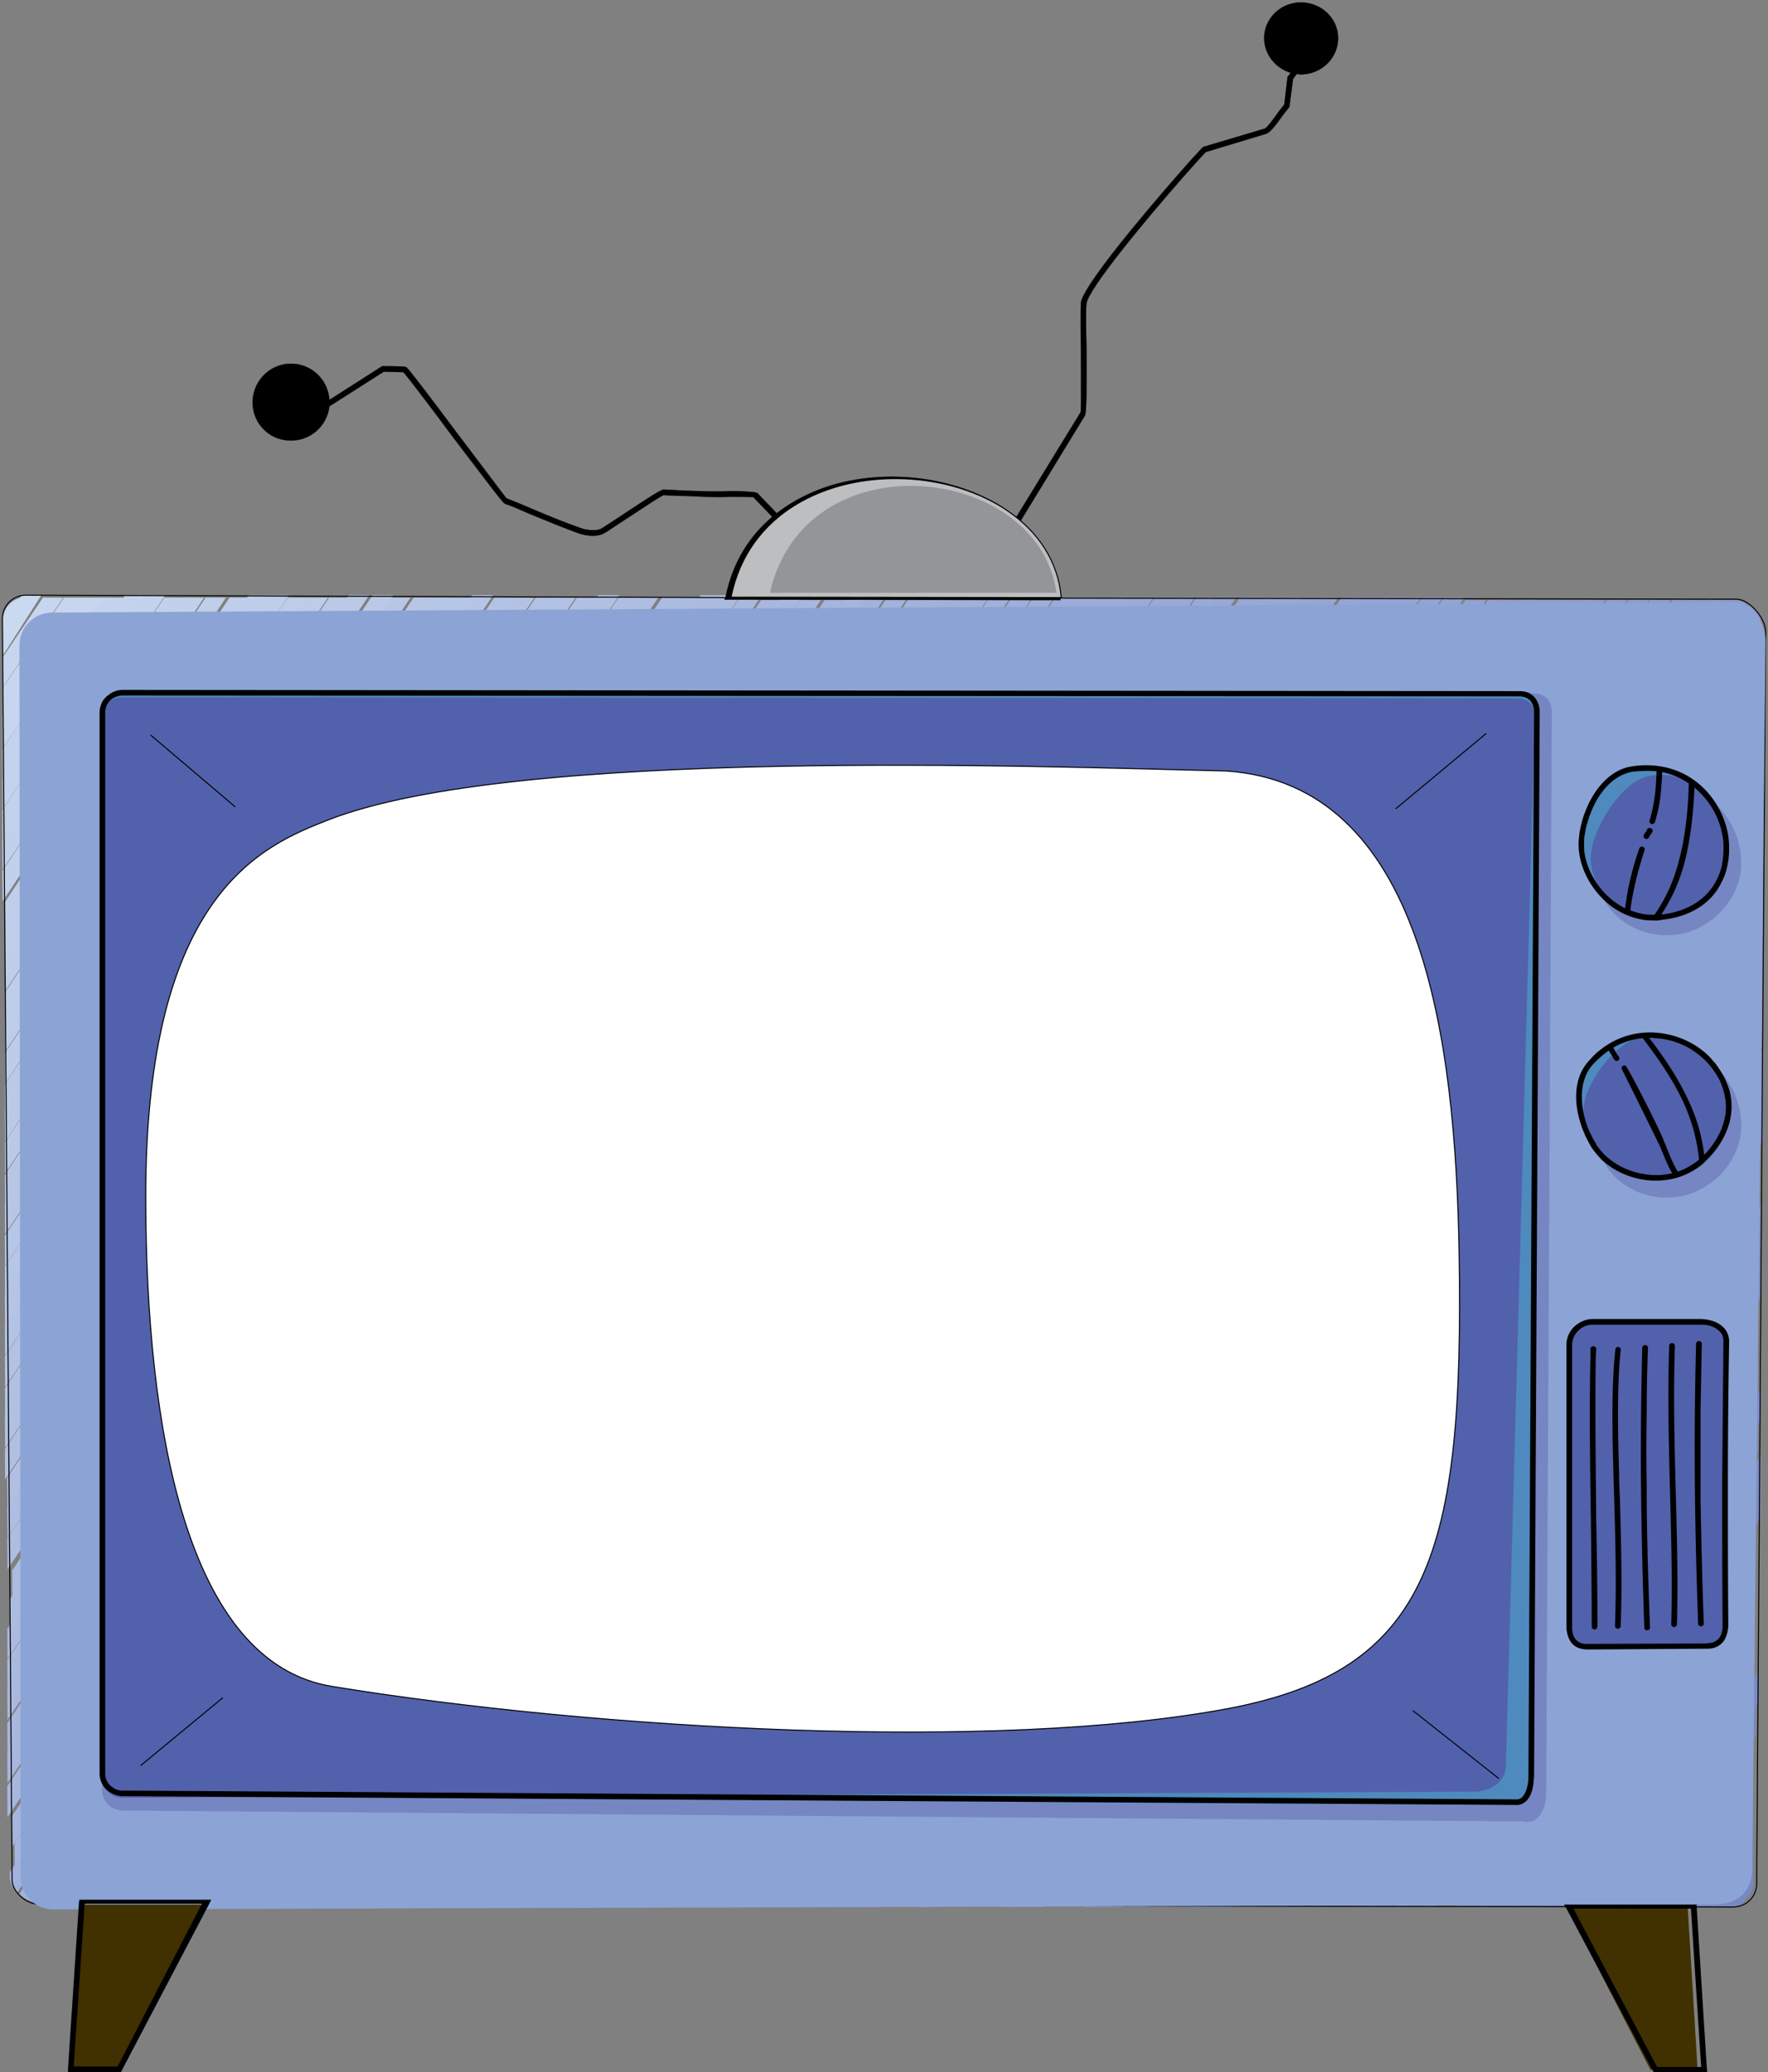 <svg width="728" height="853" xmlns="http://www.w3.org/2000/svg"><rect width="100%" height="100%" fill="#808080" stroke="none"/><g fill="none" fill-rule="evenodd"><path d="M657.745 544h45.841c5.377 0 10.414 2.826 10.414 8.3-.504 39.52-.674 79.547-.34 120.068 0 5.48-2.351 9.3-7.892 9.3l-50.04.332c-5.377 0-7.728-3.49-7.728-8.963V553.795c.005-5.31 4.374-9.795 9.745-9.795z" fill="#7686C2"/><path d="M9 246l-7.98 13-.02-2.905C1 250.86 4.494 246.65 9 246z" fill="#C9D9EF"/><path d="M1 257.436l7.864-12.35c.4-.054.799-.086 1.208-.086l6.928.021L1.087 270 1 257.436z" fill="#C9D9EF"/><path fill="#C7D6EE" d="M1 270.775L17.688 246l8.312.032L1.091 283zM1 283.332L26.325 246l8.675.027L1.098 296z"/><path fill="#C7D6EE" d="M1 295.786L34.663 246l8.337.027L1.098 308z"/><path fill="#C4D3ED" d="M1 308.31L42.475 246l8.525.032L1.097 321z"/><path fill="#C4D3ED" d="M1 320.47L51.535 245l8.465.027L1.098 333z"/><path fill="#C2D2EC" d="M1 333.336L59.534 245l8.466.033L1.097 346z"/><path fill="#C2D1EB" d="M1 345.59L67.623 246l8.377.027L1.091 358z"/><path fill="#C2D1EB" d="M1 358.528L75.652 246l8.348.027L1.096 371z"/><path fill="#BFCEEA" d="M2 371.404L84.626 246l8.374.032L2.096 384z"/><path fill="#BFCEEA" d="M2 383.525L94.526 246l8.474.027L2.092 396z"/><path fill="#BDCDEA" d="M2 395.263L102.416 245l8.584.027L2.097 408z"/><path fill="#BDCDEA" d="M2 408.615L110.691 245l8.309.033L2.097 421z"/><path fill="#BDCCE9" d="M2 420.327L118.46 246l8.54.027L2.097 433z"/><path fill="#BDCCE9" d="M2 433.582L126.699 246l8.301.032L2.097 446z"/><path fill="#BBC9E7" d="M2 446.368L135.475 246l8.525.027L2.097 459z"/><path fill="#BBC9E7" d="M2 457.53L143.616 245l8.384.027L2.091 470zM2 470.316L153.433 245l8.567.032L2.098 483z"/><path fill="#B8C6E6" d="M2 483.646L160.64 246l8.36.027L2.097 496z"/><path fill="#B8C6E6" d="M2 495.318L170.356 246l8.644.027L2.098 508z"/><path fill="#B6C6E6" d="M2 508.688L178.645 246l8.355.032L2.092 521z"/><path fill="#B6C6E6" d="M2 521.27L186.392 246l8.608.027L2.097 534z"/><path fill="#B6C4E5" d="M2 533.49L194.574 245l8.426.032L2.097 546z"/><path fill="#B3C3E5" d="M2 545.652L203.547 246l8.453.022L2.098 558z"/><path fill="#B3C2E3" d="M2 558.346L211.509 246l8.491.032L2.097 571z"/><path fill="#B1C1E3" d="M2 571.51L220.539 246l8.461.032L2.098 584z"/><path fill="#B1C1E3" d="M2 583.447L228.5 246l8.5.027L2.092 596z"/><path fill="#B1BFE2" d="M2 596.51L237.531 246l8.469.027L2.098 609z"/><path fill="#B1BFE2" d="M3 608.256L246.381 245l8.619.027L3.098 621z"/><path fill="#AEBEE2" d="M3 620.709L254.665 246l8.335.032L3.092 633z"/><path fill="#AFBDE1" d="M3 633.283L262.411 246l8.589.027L3.097 646z"/><path fill="#ACBCE1" d="M5 646.54L272.657 246l8.343.027L5.097 659z"/><path fill="#ACBCE1" d="M4 658.422L280.43 246l8.57.032L4.097 671z"/><path fill="#ACBAE0" d="M3 670.52L288.546 245l8.454.032L3.092 683z"/><path fill="#AABADF" d="M3 683.42L296.493 245l2.87.005 5.637.011L3.103 696z"/><path fill="#AAB8DE" d="M3 695.541L304.557 246l8.443.01L3.092 708z"/><path fill="#A7B7DE" d="M3 709.29L313.381 247l8.619.016L3.098 722z"/><path fill="#A7B7DE" d="M3 721.677L321.658 246l8.342.01L3.097 734zM3 735.265L329.401 247l8.599.016L3.092 748z"/><path fill="#A5B5DD" d="M5 747.52L339.572 247l8.428.016L5.103 760z"/><path fill="#A5B5DD" d="M6 758.689L348.564 246l8.436.01L6.092 771z"/><path d="M4 770.736L356.504 245l8.496.01L7.094 779c-1.848-1.843-3.078-4.2-3.078-6.637L4 770.736zM8 779.604L364.573 247l8.427.01L14.16 783c-2.252-.458-4.465-1.704-6.16-3.396zM14 783.8L374.48 246l8.52.01L22.39 784l-6.53-.005A9.92 9.92 0 0114 783.8z" fill="#A3B2DC"/><path fill="#A3B1DA" d="M22 783.984L382.536 246l8.464.016L30.464 784z"/><path fill="#A1B0DA" d="M30 783.984L390.372 246l8.628.01L38.628 784z"/><path fill="#A1B0DA" d="M38 783.99L398.648 246l8.352.016L46.352 784zM47 783.984L407.372 246l8.628.01L55.628 784z"/><path fill="#9EAED9" d="M56 783.984L416.621 246l8.379.016L64.46 784zM65 783.99L425.402 246l8.598.01L73.522 784z"/><path fill="#9CABD8" d="M74 783.984L434.531 246l8.469.016L82.458 784z"/><path fill="#9CABD8" d="M82 783.984L442.484 246l8.516.016L90.522 784z"/><path fill="#9CABD8" d="M90 783.995L450.531 246l8.469.01L98.464 784z"/><path fill="#9CABD8" d="M98 783.984L458.378 246l8.622.01L106.622 784z"/><path fill="#9AABD8" d="M106 783.984L466.642 246l8.358.016L114.358 784z"/><path fill="#9AA9D6" d="M115 783.99L475.378 246l8.622.01L123.622 784z"/><path fill="#9AA9D6" d="M123 783.984L483.536 246l8.464.016L131.464 784zM132 783.984L492.51 246l8.49.01L140.37 784z"/><path fill="#98A7D5" d="M140 783.984L500.513 246l8.487.016L148.612 784zM150 783.99L510.536 246l8.464.016L158.458 784z"/><path fill="#98A7D5" d="M158 783.984L518.478 246l8.522.01L166.516 784z"/><path fill="#98A7D5" d="M166 783.99L526.542 246l8.458.01L174.469 784z"/><path fill="#96A6D5" d="M174 783.984L534.372 246l8.628.016L182.622 784z"/><path fill="#96A5D4" d="M182 783.984L542.642 246l8.358.01L190.352 784zM192 783.99L552.372 246l8.628.016L200.628 784z"/><path fill="#93A4D4" d="M200 783.984L560.637 246l8.363.01L208.45 784z"/><path fill="#94A3D3" d="M208 783.984L568.381 246l8.619.016L216.532 784z"/><path fill="#94A3D3" d="M216 783.99L576.537 246l8.463.016L224.463 784zM225 783.99L585.489 246l8.511.01L233.516 784zM234 783.984L594.531 246l8.469.01L242.463 784z"/><path fill="#91A2D3" d="M243 784.99L603.378 247l8.622.016L251.628 785z"/><path fill="#92A0D1" d="M252 784.984L612.642 247l8.358.01L260.358 785z"/><path fill="#92A0D1" d="M260 784.99L620.372 247l8.628.016L268.622 785z"/><path fill="#8FA0D1" d="M268 784.984L628.537 247l8.463.01L276.463 785z"/><path fill="#8FA0D1" d="M276 784.984L636.494 247l8.506.016L284.381 785z"/><path fill="#909ED0" d="M284 784.984L644.529 247l8.471.016L292.596 785z"/><path fill="#909ED0" d="M292 784.99L652.537 247l8.463.01L300.463 785zM301 784.984L661.484 247l8.516.01L309.516 785z"/><path fill="#8D9ED0" d="M310 784.984L670.537 247l8.463.01L318.463 785zM319 784.99L679.372 247l8.628.016L327.622 785z"/><path fill="#8E9CCF" d="M328 784.984L688.648 247l8.352.016L336.357 785z"/><path fill="#8E9CCF" d="M336 784.99L696.372 247l8.628.016L344.628 785z"/><path fill="#8E9CCF" d="M344 784.984L704.643 247l8.357.01L352.439 785z"/><path d="M352 784.984L712.868 247l1.66.005c1.776 0 3.702.882 5.472 2.256L360.554 785l-8.554-.016zM362 783.99L720.234 249c1.872 1.448 3.57 3.435 4.766 5.515L370.445 784l-8.445-.01z" fill="#8C9ACE"/><path d="M370 782.978L724.286 254c1.06 1.856 1.714 3.772 1.714 5.429l-.038 4.748L378.492 783l-8.492-.022z" fill="#8C9ACE"/><path fill="#8999CE" d="M378 784.99L726 265l-.087 12.78L386.451 785z"/><path fill="#8999CE" d="M386 782.984L726 277l-.092 12.992L394.627 783z"/><path fill="#8998CC" d="M395 783.99L726 290l-.092 12.607L403.348 784z"/><path fill="#8998CC" d="M403 783.984L726 303l-.092 13.012L411.637 784zM413 784.984L726 317l-.086 12.758L421.429 785z"/><path fill="#8797CC" d="M422 784.99L726 329l-.092 12.838L430.356 785z"/><path fill="#8797CC" d="M430 783.984L726 342l-.092 12.772L438.553 784z"/><path fill="#8896CB" d="M438 783.984L726 354l-.092 12.762L446.453 784z"/><path fill="#8595CB" d="M446 784.99L726 368l-.087 12.846L454.523 785z"/><path fill="#8595CB" d="M454 784.984L726 380l-.092 12.791L462.494 785z"/><path fill="#8694CA" d="M465 784.984L726 393l-.092 12.892L473.534 785z"/><path fill="#8694CA" d="M473 783.99L726 406l-.086 12.714L481.356 784z"/><path fill="#8393CA" d="M481 782.984L726 418l-.097 12.984L489.614 783zM489 784.984L726 432l-.087 12.63L497.44 785z"/><path fill="#8393CA" d="M498 784.99L726 444l-.092 13.005L506.54 785z"/><path fill="#8492C9" d="M506 783.99L726 457l-.092 12.755L514.478 784z"/><path fill="#8191C9" d="M514 782.984L724 469l-.086 12.825L522.48 783zM523 784.99L724 483l-.092 12.773L531.398 785z"/><path fill="#8290C8" d="M532 784.984L725 496l-.092 13.01L540.592 785z"/><path fill="#8290C8" d="M540 784.984L725 509l-.092 12.595L548.342 785z"/><path fill="#7F8FC8" d="M548 782.99L725 521l-.092 12.94L556.645 783z"/><path fill="#7F8FC8" d="M557 784.984L724 535l-.086 12.751L565.414 785z"/><path fill="#7F8FC8" d="M565 784.99L723 547l-.091 12.613L573.279 785z"/><path fill="#7E8DC7" d="M574 784.984L724 560l-.092 13.006L582.564 785zM583 784.984L725 572l-.092 12.817L591.452 785z"/><path fill="#7E8DC7" d="M591 783.984L724 585l-.092 12.827L599.472 784zM600 784.99L725 599l-.087 12.728L608.456 785z"/><path fill="#7E8CC6" d="M608 784.984L725 612l-.093 12.852L616.615 785z"/><path fill="#7C8BC5" d="M616 784.99L723 623l-.086 12.798L624.334 785z"/><path fill="#7C8BC5" d="M624 784.984L722 636l-.096 13.084L632.499 785z"/><path fill="#7C8BC5" d="M632 784.99L722 650l-.091 12.649L640.357 785z"/><path fill="#798BC5" d="M640 784.984L722 662l-.087 12.996L648.543 785z"/><path fill="#7A89C4" d="M648 784.99L722 675l-.093 12.81L656.524 785zM658 784.984L724 688l-.088 12.87L666.654 785z"/><path fill="#7A89C4" d="M667 784.984L723 702l-.097 12.614L675.41 785z"/><path fill="#7A88C3" d="M675 784.99L722 714l-.09 12.965L683.482 785z"/><path fill="#7888C3" d="M683 784.984L722 726l-.087 12.755L691.333 785zM692 784.984L722 739l-.09 12.983L700.367 785z"/><path fill="#7888C3" d="M700 784.989L722 751l-.087 13.354L708.55 785z"/><path d="M708 785l14-20-.08 10.39c0 1.02-.17 1.997-.477 2.914l-3.084 4.412a10.36 10.36 0 01-6.531 2.284H708z" fill="#7888C3"/><path d="M719.371 783.439l3.258-4.878a10.727 10.727 0 01-3.258 4.878z" fill="#7886C2"/><path d="M10.612 245l289.872.99 414.577.664c5.304 0 11.939 7.927 11.939 13.214l-3.648 515.557c0 5.287-4.313 9.575-9.617 9.575l-697.646-1.152c-5.304 0-11.111-4.958-11.111-10.245L1 254.743C.995 249.293 5.308 245 10.612 245h0z" stroke="#000" stroke-width=".424"/><path d="M21.343 252.174L713.99 248c7.34 0 13.011 8.512 13.011 15.86l-5.507 505.116c0 10.014-6.166 15.024-16.173 15.024l-683.481 2C14.503 786 8.5 779.99 8.5 772.647L8 265.532c.005-7.348 6.008-13.358 13.343-13.358z" fill="#8CA4D5"/><path d="M682.076 323.36c21.893-3.264 34.922 16.325 34.922 31.501.17 16.154-13.531 28.232-26.567 29.867-18.887 2.452-34.257-12.078-32.255-26.603 1.5-10.614 13.03-32.97 23.9-34.765zM50.29 285l581.416.498c4.643 0 7.294 2.98 7.294 7.612l-2.321 445.416c0 4.632-2.321 12.916-9.615 11.258l-576.77-4.47c-4.642-.162-8.294-3.808-8.294-8.445V293.44c-.005-4.632 3.647-8.441 8.29-8.441z" fill="#7686C2"/><path d="M434.153 245.008c-1.987-17.2-13.399-30.107-28.79-37.882-9.932-4.964-21.51-7.937-33.263-8.435-11.751-.666-23.832.991-34.418 5.127-17.54 6.784-31.61 20.178-36.405 41.022l132.876.168h0zM536.581 1.028c8.44.498 14.889 7.444 14.392 15.549-.497 8.104-7.61 14.39-16.05 14.06-.335-.163-.665-.163-.994-.163l-1.49 1.982-1.486 11.25v.336l-.162.162h0c-.999 1.159-1.987 2.48-2.981 3.806-2.322 3.308-4.801 6.616-6.621 7.114l-24.654 7.444c-.167.163-1.16 1.159-2.646 2.81-1.82 1.987-4.142 4.629-6.95 7.774-14.231 16.21-38.723 45.488-39.55 51.774h0c-.334 2.15-.161 10.752 0 20.015 0 11.911.163 24.813-.663 26.134l-26.474 43.338c9.105 8.105 15.224 18.695 16.38 31.596V247h-1.156l-135.69-.168h-1.49l.497-1.158c2.814-14.055 9.764-24.975 19.194-32.917l-7.777-8.105s-3.473-.168-6.616-.168h-3.473 0c-4.471.33-10.92 0-17.373-.335-3.31 0-6.449-.163-9.435-.33-.664 0-7.615 4.628-14.398 9.095-3.31 2.15-6.621 4.298-9.267 6.117l-.665.336h0c-1.485.99-3.97 1.327-6.286 1.153-.335-.162-.832-.162-1.323-.162-.497-.168-.832-.168-1.323-.33-.168 0-.497-.168-.827-.168-7.112-2.48-14.063-5.457-21.019-8.273-3.31-1.483-6.783-2.977-10.423-4.298h0c-.993-.498-11.087-14.06-21.348-27.46-9.1-12.24-18.368-24.476-20.355-26.631l-8.106-.163-22.343 14.223c-.993 8.435-8.273 14.558-16.714 14.06-8.77-.33-15.387-7.942-14.89-16.54.497-8.765 7.94-15.549 16.71-15.05 8.106.498 14.398 6.946 14.894 14.888l21.511-13.73.167-.162h.497l8.77.162c.498.168.827.33 1.157.666h0c1.987 2.15 11.254 14.39 20.516 26.799 10.094 13.232 20.026 26.631 20.355 26.794h0c3.478 1.326 6.95 2.815 10.429 4.298 6.95 2.978 13.9 5.788 21.019 8.273.167 0 .33 0 .664.162.33 0 .664.163.994.163.497 0 .826.168 1.155.168 1.82.167 3.808 0 4.802-.66h0l.826-.494c2.646-1.656 5.79-3.806 9.105-5.955 7.28-4.797 14.393-9.593 15.721-9.593 2.981.162 6.292.33 9.435.492 6.454.168 12.74.498 17.212.168h3.64c3.64.168 7.777.33 8.273.828l7.945 8.267c5.13-3.968 10.758-7.113 17.044-9.593 10.92-4.299 23.325-5.955 35.412-5.295 12.08.666 23.832 3.638 34.093 8.765 4.467 2.15 8.442 4.802 12.076 7.775l26.474-43.171c.335-.66.167-13.232.167-24.812-.167-9.264-.167-18.029 0-20.346h0c.827-6.784 25.81-36.555 40.208-52.932 2.813-3.146 5.13-5.956 6.95-7.775 1.82-1.987 2.981-3.308 3.305-3.475h.168l24.988-7.445c.994-.33 3.143-3.308 5.293-6.285.994-1.327 1.982-2.648 2.814-3.638l1.323-11.25.167-.33.162-.169.994-1.32c-6.621-1.988-11.25-8.105-10.915-15.057.475-8.088 7.593-14.38 16.035-13.881h0z" stroke="#000" stroke-width=".092" fill="#000" fill-rule="nonzero"/><path d="M50.296 285l574.409.498c4.638 0 7.295 2.978 7.295 7.444l-2.322 439.796c0 4.466-1.661 10.426-6.137 10.259l-573.245-3.638c-4.643 0-8.296-3.8-8.296-8.267v-437.82c0-4.466 3.653-8.272 8.296-8.272z" fill="#4E8ABE"/><path d="M50.296 287l574.409.497c4.638 0 7.295 2.968 7.295 7.421l-11.939 432.22c-.162 6.26-6.299 10.228-12.598 10.39L50.296 740c-4.643 0-8.296-3.789-8.296-8.242v-436.51c0-4.454 3.653-8.248 8.296-8.248z" fill="#5261AC"/><path d="M581.89 704.247L617 732M62.14 302.665l34.618 29.402M91.623 698.96L58 726.712M611.87 302l-37.104 30.89" stroke="#000" stroke-width=".424" stroke-linecap="round" stroke-linejoin="round"/><path d="M437 246c-5.311-60.309-121.882-70.114-136-.163L437 246h0z" stroke="#000" stroke-width=".424" fill="#BCBEC0"/><path d="M435 244c-7.123-52.932-103.25-64.135-118 0h118z" fill="#939598"/><path d="M50.46 284l575.072.497c1.825 0 3.315.329 4.48.988.499.329.83.658 1.328.987.336.335.66.664.997 1.156a9.615 9.615 0 011.663 5.441l-2.324 438.551c0 .335 0 .502-.168.826 0 2.143-.499 4.616-1.328 6.43-.997 2.143-2.655 3.795-4.979 4.124h-.829l-573.907-3.628h-.834c-.666-.162-1.327-.329-1.994-.496-.666-.162-1.327-.492-1.826-.826-2.99-1.48-4.811-4.61-4.811-8.076v-436.58c0-1.653.493-3.3 1.16-4.616.335-.664.666-.988 1.164-1.485.33-.497.83-.826 1.328-1.155 1.49-1.312 3.478-2.138 5.808-2.138zm575.072 2.64l-575.072-.33c-1.663 0-3.321.66-4.486 1.485-.336.33-.667.659-.997.988-.33.33-.499.659-.83 1.155a7.626 7.626 0 00-.828 3.46V729.98c0 2.64 1.327 4.95 3.652 6.1.336.335.829.497 1.327.664.499.162.997.33 1.496.33h.666l573.907 3.627h.498c1.495-.162 2.492-1.317 3.153-2.801.83-1.652 1.165-3.634 1.328-5.61v-.663l2.33-438.551c0-1.652-.504-3.137-1.165-4.125-.163-.334-.499-.496-.667-.826-.336-.167-.66-.49-.997-.658-.829-.497-1.988-.826-3.315-.826z" fill="#000" fill-rule="nonzero"/><path d="M672.17 317.49c23.661-3.794 38.828 15.196 38.828 31.868.164 17.834-11.996 26.584-26.163 28.4-20.496 2.642-35.663-16.84-33.657-32.858 1.664-11.89 8.995-25.595 20.992-27.41z" fill="#4E8ABE"/><path d="M679.264 319.39c21.595-3.473 31.734 17.021 31.734 32.226.163 16.362-10.963 24.454-23.758 26.11-18.776 2.477-34.055-12.23-32.065-26.937 1.333-10.91 13.126-29.75 24.089-31.4z" fill="#5261AC"/><path d="M671.816 315.502c2.156-.333 4.15-.502 5.981-.502 9.628 0 17.43 3.505 23.243 9.008 5.808 5.502 9.46 12.845 10.624 20.182.163 1.501.336 3.002.336 4.667v.836c0 2.5-.336 5.006-.834 7.168-.499 2.167-1.16 4.17-2.151 6.005-4.48 9.51-13.783 14.51-24.072 15.678-.828.164-1.825.333-2.654.333-.163.164-.499.164-.83 0-1.49 0-2.822 0-4.155-.17-7.303-.998-13.777-4.667-18.42-9.836-4.649-5.006-7.802-11.508-8.636-17.846-.33-2.337-.33-4.668 0-6.84v-.17c.168-1.665.504-3.335 1.002-5.17.33-1.665.997-3.499 1.663-5.17 3.468-8.838 10.11-16.84 18.903-18.173zm12.618 2.331c-.162 4.171-.498 7.67-.829 10.842-.498 3.505-1.165 6.502-2.156 9.674-.163.666-.829.999-1.49.835-.498-.17-.997-.835-.666-1.501a77.469 77.469 0 001.993-9.34c.499-3.173.661-6.672.83-10.843-1.328-.169-2.823-.169-4.319-.169-1.83 0-3.651.17-5.477.333-8.138 1.338-14.113 8.675-17.272 16.847-.66 1.67-1.16 3.335-1.658 5.006-.498 1.665-.666 3.335-1.002 4.837a41.253 41.253 0 000 6.338c.829 6.005 3.82 12.01 8.137 16.677 2.493 2.67 5.31 4.843 8.631 6.508.666-5.17 1.495-9.505 2.492-13.342.997-4.171 2.156-7.84 3.316-11.175.168-.666.829-1.005 1.495-.836.661.333.997 1 .661 1.502-.997 3.335-2.156 7.004-3.153 11.01-.997 4.008-1.988 8.506-2.655 13.676 1.994.835 3.982 1.332 6.144 1.665 1.327.17 2.492.17 3.82.17 4.643-6.672 7.97-14.009 10.126-22.52 2.324-8.844 3.651-19.014 3.982-31.52-3.148-2.173-6.8-3.838-10.95-4.674zm13.28 6.344c-.5 12.01-1.827 21.847-3.983 30.522-2.156 8.172-5.31 15.176-9.627 21.683h.666c9.46-1.168 18.096-5.835 22.24-14.51.83-1.67 1.496-3.505 1.994-5.503.336-2.167.66-4.334.66-6.67v-.836c0-1.501 0-3.003-.33-4.335-1.002-6.834-4.486-13.675-9.963-18.845-.493-.507-1.16-1.015-1.658-1.506zm-19.586 17.343c.33-.502.829-.835 1.49-.671.666.17.997.835.829 1.501-.336.666-.667 1-.997 1.501-.168.164-.336.333-.336.666-.336.666-.997 1-1.495.836-.661-.333-.997-.836-.824-1.502.33-.666.661-1.168.997-1.5a1.28 1.28 0 00.336-.83z" fill="#000" fill-rule="nonzero"/><path d="M682.076 431.36c21.893-3.264 34.922 16.321 34.922 31.5.17 16.16-13.531 28.24-26.567 29.869-18.887 2.447-34.257-12.08-32.255-26.606 1.5-10.77 13.03-33.133 23.9-34.763z" fill="#7686C2"/><path d="M672.852 426.53c23.653-3.838 38.146 13.841 38.146 30.695.163 18.017-11.992 26.857-26.154 28.527-20.49 2.84-36.815-19.349-34.651-35.532 1.506-12.016 10.666-21.855 22.659-23.69z" fill="#4E8ABE"/><path d="M676.892 426.438c21.596-3.501 35.108 14.66 35.108 30.16 0 16.492-14.835 26.664-27.685 28.158-18.628 2.498-34.119-14.66-32.145-29.494 1.323-11 14.012-27.16 24.722-28.824z" fill="#5261AC"/><path d="M654.054 436.91c1.314-1.48 2.63-2.96 4.11-4.113 7.24-6.081 15.622-8.223 23.354-7.728 7.894.49 15.294 3.616 20.714 8.385 1.315 1.152 2.308 2.137 3.29 3.455l.655.657c1.48 1.975 2.795 3.945 3.783 5.92.987 1.976 1.808 3.95 2.302 5.92 2.469 10.033-1.476 19.737-8.554 27.137-.655.657-1.31 1.314-1.97 1.97 0 .167-.332.334-.493.495-1.154.985-2.302 1.809-3.456 2.47-6.085 3.94-13.314 5.092-20.06 4.274-6.74-.823-13.152-3.784-17.917-8.057-1.653-1.647-3.129-3.455-4.444-5.27-.82-1.474-1.647-2.96-2.463-4.6-.66-1.642-1.48-3.284-1.974-5.092-2.957-8.886-2.957-19.085 3.123-25.824zm8.554-4.113s-.167-.166-.167-.328c-.987.657-1.808 1.313-2.796 2.137-1.314 1.152-2.63 2.303-3.944 3.783-5.259 6.082-5.259 15.291-2.63 23.676.494 1.647 1.15 3.289 1.97 4.769a35.28 35.28 0 002.308 4.273v.167c1.148 1.647 2.468 3.283 3.944 4.602 4.438 4.106 10.357 6.738 16.609 7.562 3.616.495 7.233.333 10.684-.495-2.63-4.274-4.11-9.376-5.925-12.826-2.302-4.769-13.313-26.97-14.8-29.93-.327-.657 0-1.313.5-1.48.654-.328 1.314 0 1.475.657 1.476 1.975 13.32 24.994 15.128 29.93 1.642 3.622 3.123 8.552 5.919 12.992 1.974-.657 3.944-1.647 5.752-2.799.993-.656 1.975-1.313 2.963-2.136-.821-8.057-2.796-15.62-6.408-23.515-3.783-8.224-9.208-16.61-16.775-26.475-3.778.329-7.722 1.48-11.344 3.45l-.816.496c.494.49.655.984.816 1.48.166.161 1.154 1.808 1.48 2.136.328.329.328 1.152 0 1.48-.493.496-1.153.496-1.647 0-.493-.495-.654-.985-.82-1.313-.162-.323-1.315-1.964-1.476-2.293zm16.442-5.592c7.24 9.37 12.498 17.756 16.115 25.652 3.617 7.561 5.592 14.8 6.58 22.53 0-.162.165-.162.332-.33 6.579-7.071 10.19-15.952 7.894-25a32.24 32.24 0 00-1.97-5.591c-.993-1.809-2.141-3.617-3.622-5.425-.161-.334-.327-.495-.66-.824-.816-.985-1.803-1.97-2.957-2.96-5.098-4.602-11.999-7.562-19.238-7.89-.832-.162-1.653-.162-2.474-.162z" fill="#000" fill-rule="nonzero"/><path d="M655.478 543h44.382c5.149 0 10.14 2.826 10.14 8.136-.5 38.69-.667 77.875-.336 117.56 0 5.32-2.328 8.967-7.482 8.967l-48.538.331c-5.317.169-7.644-3.315-7.644-8.63V552.63c0-5.315 4.324-9.63 9.478-9.63z" fill="#5261AC"/><path d="M655.746 543H700.915c2.68.161 5.364.818 7.386 2.304 2.181 1.48 3.53 3.622 3.699 6.577v.334c-.34 19.241-.51 38.478-.51 57.886 0 19.398 0 38.968.17 58.538v.662c-.17 2.627-.838 4.769-2.016 6.41-1.507 1.809-3.36 2.8-6.05 2.96h-.668l-49.027.329h-.669c-2.685-.161-4.701-.985-6.05-2.627-1.347-1.641-2.01-3.783-2.18-6.41V553.7c0-2.966 1.178-5.592 3.19-7.567 2.01-1.82 4.7-3.133 7.556-3.133zm-.844 12.164c0-.495.51-.99 1.178-.99.674 0 1.178.495 1.178 1.157l-.17 2.96c-.334 21.702 0 44.894.17 67.586.334 14.962.504 29.764.504 43.742 0 .495-.504 1.151-1.178 1.151-.668 0-1.173-.656-1.173-1.151 0-13.978-.17-28.78-.34-43.742-.34-22.692-.673-45.88-.17-67.753v-2.96zm10.247.334c0-.662.668-1.152 1.172-.99.669 0 1.173.656 1.009 1.151v.162c-.165 1.813-.34 3.783-.504 5.759-.839 12.987-.669 27.95-.165 43.903 0 3.456.165 7.067.334 10.684.505 17.762 1.014 36.18.34 53.28 0 .495-.504.99-1.172.99-.674 0-1.179-.495-1.179-1.152.674-16.938.17-35.356-.34-53.118-.673-22.191-1.347-43.737.505-60.67zm11.074-.662c0-.657.504-1.147 1.178-1.147.669 0 1.178.49 1.178 1.147-.34 8.719-.51 17.433-.51 26.314a969.08 969.08 0 000 30.916v7.562c.17 16.61.675 33.38 1.343 50.324 0 .657-.504 1.152-1.172 1.152-.674 0-1.178-.495-1.178-1.152-.669-19.241-1.173-38.65-1.343-57.886-.17-19.237.006-38.317.504-57.23zm11.086-.818c0-.657.504-1.152 1.178-1.152.668 0 1.172.495 1.172 1.152v.161c-.668 19.732-.164 39.802.34 59.534.504 18.746 1.008 37.16.504 54.92 0 .663-.668 1.158-1.172 1.158-.674 0-1.179-.662-1.179-1.157.505-17.762 0-36.175-.504-54.76-.504-19.893-1.013-39.963-.34-59.695v-.161zm11.08-.824c0-.657.504-1.152 1.172-1.152.674 0 1.178.495 1.178 1.152-.164 8.875-.34 17.595-.504 26.476v38.639c.34 16.771.674 33.381 1.343 49.991 0 .657-.504 1.152-1.178 1.152-.669 0-1.173-.495-1.173-.99-.674-19.237-1.178-38.479-1.343-57.72-.17-19.237 0-38.312.504-57.548zm2.186-7.896h-44.83c-2.356 0-4.372.99-5.879 2.465-1.507 1.48-2.52 3.623-2.52 5.926v116.102c0 2.131.503 3.94 1.512 5.092 1.008 1.157 2.515 1.813 4.367 1.813h.669l49.026-.166s.34-.162.504-.162a5.756 5.756 0 004.368-1.97c1.008-1.319 1.512-2.966 1.512-5.097v-.662c-.17-19.57-.17-39.135-.17-58.538.17-19.403.34-38.812.504-58.048v-.167c0-2.131-1.008-3.617-2.685-4.769-1.512-1.151-3.863-1.808-6.044-1.808h-.334v-.01z" fill="#000" fill-rule="nonzero"/><path fill="#413000" d="M33.71 784H85l-35.989 68H29z"/><path d="M33.695 782H87l-.837 1.67-36.035 68.665-.339.665H28v-1.336l4.524-68.66.17-1.004h1zm49.448 1.664H34.871l-4.524 66.996h18.102l34.694-66.996z" fill="#000" fill-rule="nonzero"/><path fill="#413000" d="M694.922 785H645l34.587 67H699z"/><path d="M697.449 784H644l1.01 1.65 35.632 66.86.34.49H703l-.165-1.153-4.207-66.855V784h-1.18zm-49.582 1.65h48.403l4.207 65.216H682.32l-34.453-65.217z" fill="#000" fill-rule="nonzero"/><path d="M135.116 337.537c76.429-29.902 289.142-22.137 369.883-20.158 80.741 5.45 94.339 109.53 95.827 198.906 1.991 122.912-12.099 171.323-95 187.015-95.831 18.006-260.626 8.592-369.06-9.09-60.348-9.749-76.597-107.22-76.764-200.56-.32-126.87 49.087-145.871 75.114-156.113h0z" stroke="#000" stroke-width=".424" fill="#FFF"/></g></svg>